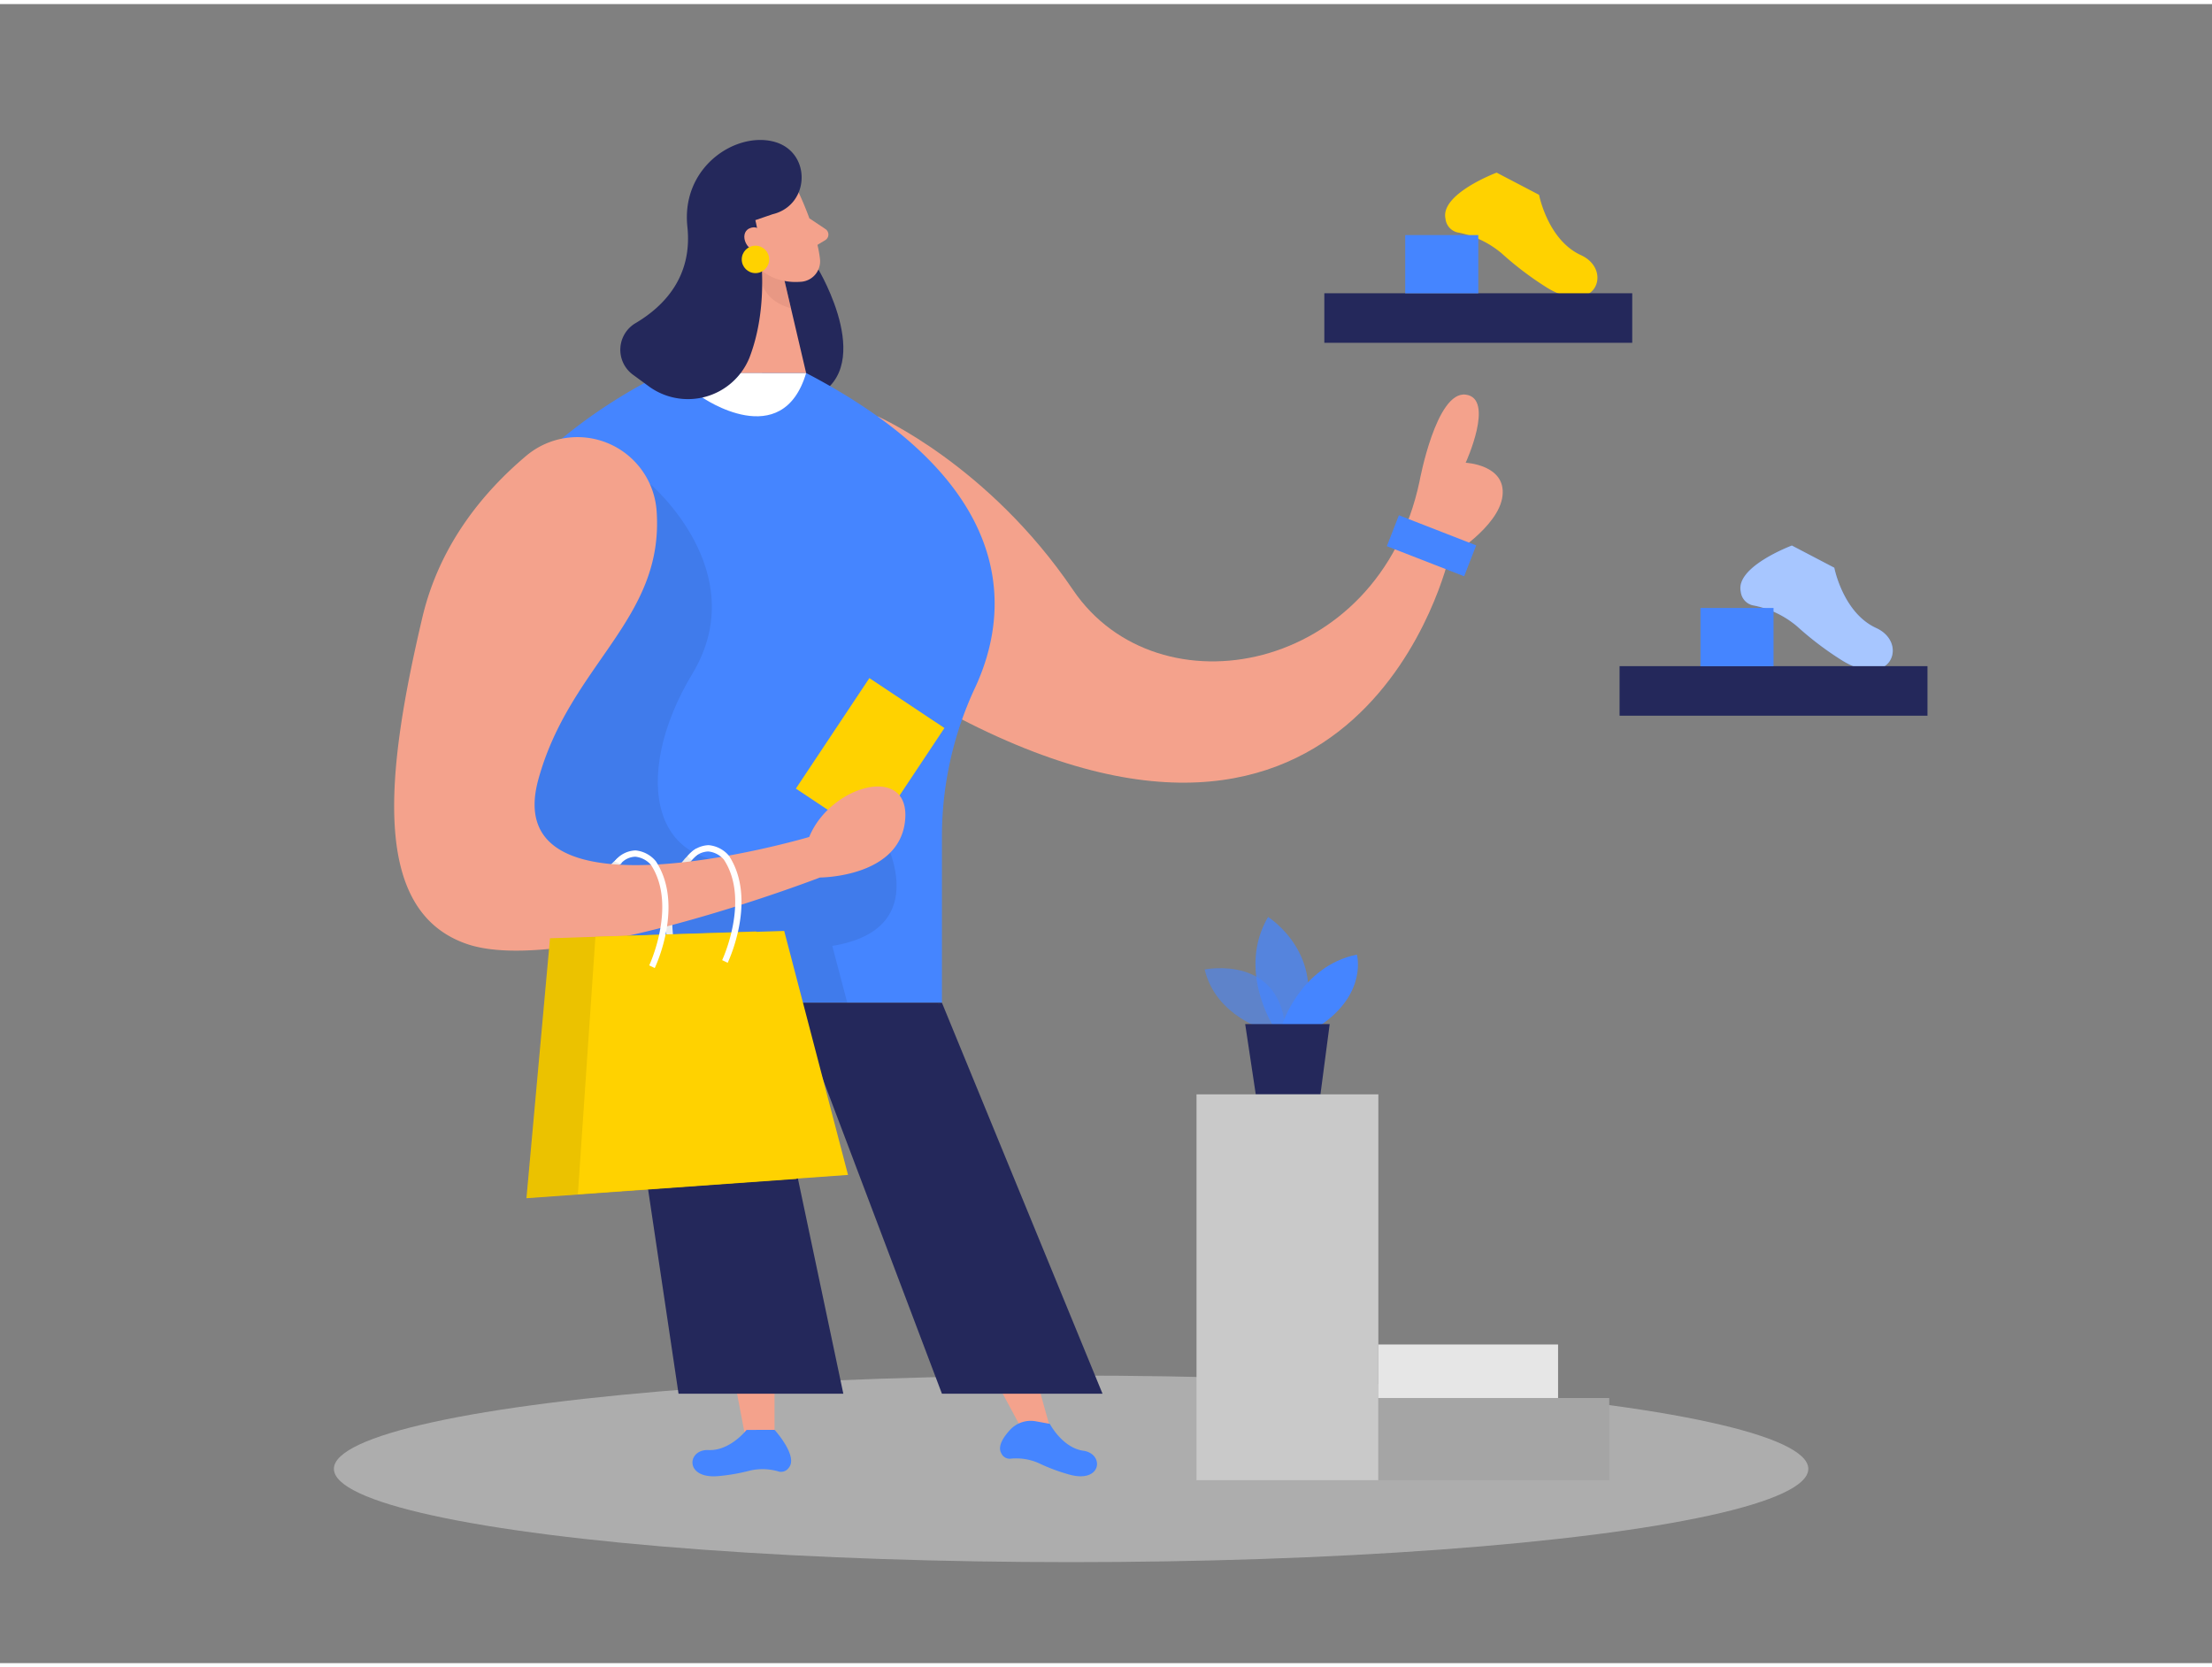 <svg id="Layer_1" data-name="Layer 1" xmlns="http://www.w3.org/2000/svg" viewBox="0 0 400 300" width="406" height="306" class="illustration styles_illustrationTablet__1DWOa"><rect x="0" y="0" width="400" height="300" fill="#808080" stroke="none"/><title>#41 shopping</title><path d="M158.68,74.54s20,8.74,35.36,31.4,55.33,15.14,62.66-19.66c0,0,3-16.33,8.34-15.66s0,12.32,0,12.32,7.33.34,6.66,6-9.66,11-9.66,11-15.67,69.34-92,27.34Z" fill="#f4a28c"></path><ellipse cx="193.69" cy="264.87" rx="133.31" ry="16.87" fill="#e6e6e6" opacity="0.45"></ellipse><path d="M148,48s11.15,18.63-1.63,23.42-12.22-28.84-12.22-28.84Z" fill="#24285b"></path><path d="M120.1,66.7S84,83.14,84.4,109.1s27.77,71.48,27.77,71.48h58.16l0-30.11a63.67,63.67,0,0,1,6-26.87c5.91-12.7,9.13-36.19-30.57-56.9Z" fill="#4585FF"></path><path d="M127,71.13s14.47,10.08,18.78-4.43H132.41Z" fill="#fff"></path><path d="M144.59,34.43s3.15,6.68,3.69,11.69A3.71,3.71,0,0,1,145,50.2c-2.53.23-6-.19-8.14-3.56l-4.3-5.28a6.62,6.62,0,0,1,.28-7.65C135.66,29.46,142.88,30.27,144.59,34.43Z" fill="#f4a28c"></path><polygon points="134.14 42.57 132.41 66.69 145.77 66.7 141.76 49.59 134.14 42.57" fill="#f4a28c"></polygon><path d="M146.36,38.74l2.92,1.95a1.19,1.19,0,0,1-.05,2l-2.47,1.48Z" fill="#f4a28c"></path><path d="M141.88,50.07A9,9,0,0,1,137.53,48s-.87,5.22,5.49,7Z" fill="#ce8172" opacity="0.31"></path><path d="M139.71,38l-3.12,1.07S140,52.38,135.5,64A12,12,0,0,1,117.16,69l-2.73-2a5.59,5.59,0,0,1,.52-9.32c5.06-3,10.32-8.34,9.35-17.42-1.14-10.69,8.55-17.14,15.53-15.41S146.57,36.36,139.71,38Z" fill="#24285b"></path><path d="M138.5,42.27s-1-2.64-3-1.7-.45,4.78,2.41,4.13Z" fill="#f4a28c"></path><polygon points="126.92 217.9 135.07 260.64 140.06 258.5 140.05 212.27 126.92 217.9" fill="#f4a28c"></polygon><polygon points="164.22 219.49 184.66 257.48 189.89 257.48 178.22 215.31 164.22 219.49" fill="#f4a28c"></polygon><path d="M135,257.83s-3,3.83-6.88,3.64-4.42,5.27,1.79,4.71a34.24,34.24,0,0,0,5.72-1,10.14,10.14,0,0,1,5.24.19,1.69,1.69,0,0,0,1.77-.71c1.76-2.07-2.57-6.84-2.57-6.84Z" fill="#4585FF"></path><path d="M278.31,34.49s1.57,8.16,7.56,10.9,2.57,11.44-6.39,5.72a58.64,58.64,0,0,1-7.89-6,17.29,17.29,0,0,0-8.07-3.83,2.84,2.84,0,0,1-2.13-2.46c-1-4.51,9.25-8.34,9.25-8.34Z" fill="#ffd200"></path><path d="M189.84,256.73s2.25,4.33,6.08,4.87,3.36,6-2.64,4.28a33.44,33.44,0,0,1-5.48-2.06,10.08,10.08,0,0,0-5.13-.78,1.66,1.66,0,0,1-1.61-1c-.71-1.25.39-2.92,1.59-4.22a5.1,5.1,0,0,1,4.7-1.54Z" fill="#4585FF"></path><path d="M107,173.19c-.13-.51-3.14-12.42,4.7-18.73l.71.88c-7.28,5.86-4.34,17.44-4.31,17.56Z" fill="#fff"></path><path d="M121.07,171.36c-.13-.51-3.34-12.78,4.78-18.63l.63.78c-7.28,5.86-4.35,17.44-4.32,17.56Z" fill="#fff"></path><rect x="149.21" y="124.38" width="16.3" height="24" transform="translate(101.86 -64.32) rotate(33.63)" fill="#ffd200"></rect><path d="M117.51,86.73s18.84,15.88,7.68,34.38-7.73,37.69,13.31,33.35l21-4.35h0s10,17.13-9,20.19l2.71,10.28-44,.53-1.77-11.41-8-13.46L80.79,140.79Z" opacity="0.08"></path><path d="M118.74,91.7a14.36,14.36,0,0,0-23.6-10c-7.65,6.45-15.66,16-18.77,29.24-6.67,28.34-9.27,53,8,59s63.9-12,63.9-12,14.4,0,15.4-10.33-13.5-6.43-17.34,3c0,0-56.32,16.67-49-10.33C103.05,119.35,120.11,111.35,118.74,91.7Z" fill="#f4a28c"></path><rect x="239.48" y="52.29" width="55.68" height="8.96" fill="#24285b"></rect><rect x="251.37" y="94.94" width="15" height="6" transform="translate(53.19 -87.26) rotate(21.28)" fill="#4585FF"></rect><path d="M112.17,180.58l10.53,70.7h29.8l-9.16-43.39A18.11,18.11,0,0,1,154,187.47l16.31-6.89Z" fill="#24285b"></path><polygon points="170.33 180.58 199.37 251.28 170.33 251.28 146.36 187.94 170.33 180.58" fill="#24285b"></polygon><polygon points="99.46 168.93 136.76 167.69 144.05 212.44 95.2 215.93 99.46 168.93" fill="#ffd200"></polygon><polygon points="99.46 168.93 136.76 167.69 144.05 212.44 95.2 215.93 99.46 168.93" opacity="0.08"></polygon><polygon points="107.67 168.66 141.81 167.6 153.35 211.72 104.5 215.2 107.67 168.66" fill="#ffd200"></polygon><path d="M118.4,174.31l-1-.48c.05-.11,5.08-10.93.3-18.19h0a4.34,4.34,0,0,0-2.8-1.46,3.6,3.6,0,0,0-2.68,1.3l-1.11-.44a5,5,0,0,1,3.82-2A5.43,5.43,0,0,1,118.6,155C123.75,162.82,118.62,173.85,118.4,174.31Z" fill="#fff"></path><path d="M131.59,173.36l-1-.48c.05-.11,5.08-10.93.3-18.19h0a4.26,4.26,0,0,0-2.8-1.46,4,4,0,0,0-3,1.53l-.77-.67a5,5,0,0,1,3.83-2,5.43,5.43,0,0,1,3.68,1.93C136.94,161.87,131.81,172.89,131.59,173.36Z" fill="#fff"></path><circle cx="136.61" cy="46.17" r="2.48" fill="#ffd200"></circle><rect x="254.11" y="41.77" width="13.21" height="10.53" fill="#4585FF"></rect><path d="M331.7,101.92s1.57,8.16,7.57,10.9,2.57,11.44-6.39,5.72a57.37,57.37,0,0,1-7.89-6,17.33,17.33,0,0,0-8.08-3.83,2.83,2.83,0,0,1-2.12-2.45c-1.05-4.52,9.24-8.35,9.24-8.35Z" fill="#4585FF"></path><path d="M331.7,101.92s1.57,8.16,7.57,10.9,2.57,11.44-6.39,5.72a57.37,57.37,0,0,1-7.89-6,17.33,17.33,0,0,0-8.08-3.83,2.83,2.83,0,0,1-2.12-2.45c-1.05-4.52,9.24-8.35,9.24-8.35Z" fill="#fff" opacity="0.53"></path><rect x="292.87" y="119.72" width="55.68" height="8.96" fill="#24285b"></rect><rect x="307.5" y="109.2" width="13.21" height="10.53" fill="#4585FF"></rect><path d="M229.05,185.57s-9.18-2.46-11.21-11c0,0,14.19-2.93,14.66,11.73Z" fill="#4585FF" opacity="0.58"></path><path d="M230.16,184.66s-6.44-10.1-.85-19.59c0,0,10.83,6.81,6.09,19.59Z" fill="#4585FF" opacity="0.73"></path><path d="M231.82,184.66s3.33-10.71,13.55-12.78c0,0,1.95,6.94-6.57,12.78Z" fill="#4585FF"></path><polygon points="225.17 184.45 227.08 197.15 238.78 197.15 240.45 184.45 225.17 184.45" fill="#24285b"></polygon><rect x="216.37" y="197.15" width="32.88" height="69.77" fill="#c9c9c9"></rect><rect x="249.25" y="242.38" width="32.5" height="9.69" fill="#e6e6e6"></rect><rect x="249.25" y="252.06" width="41.75" height="14.86" fill="#a5a5a5"></rect></svg>